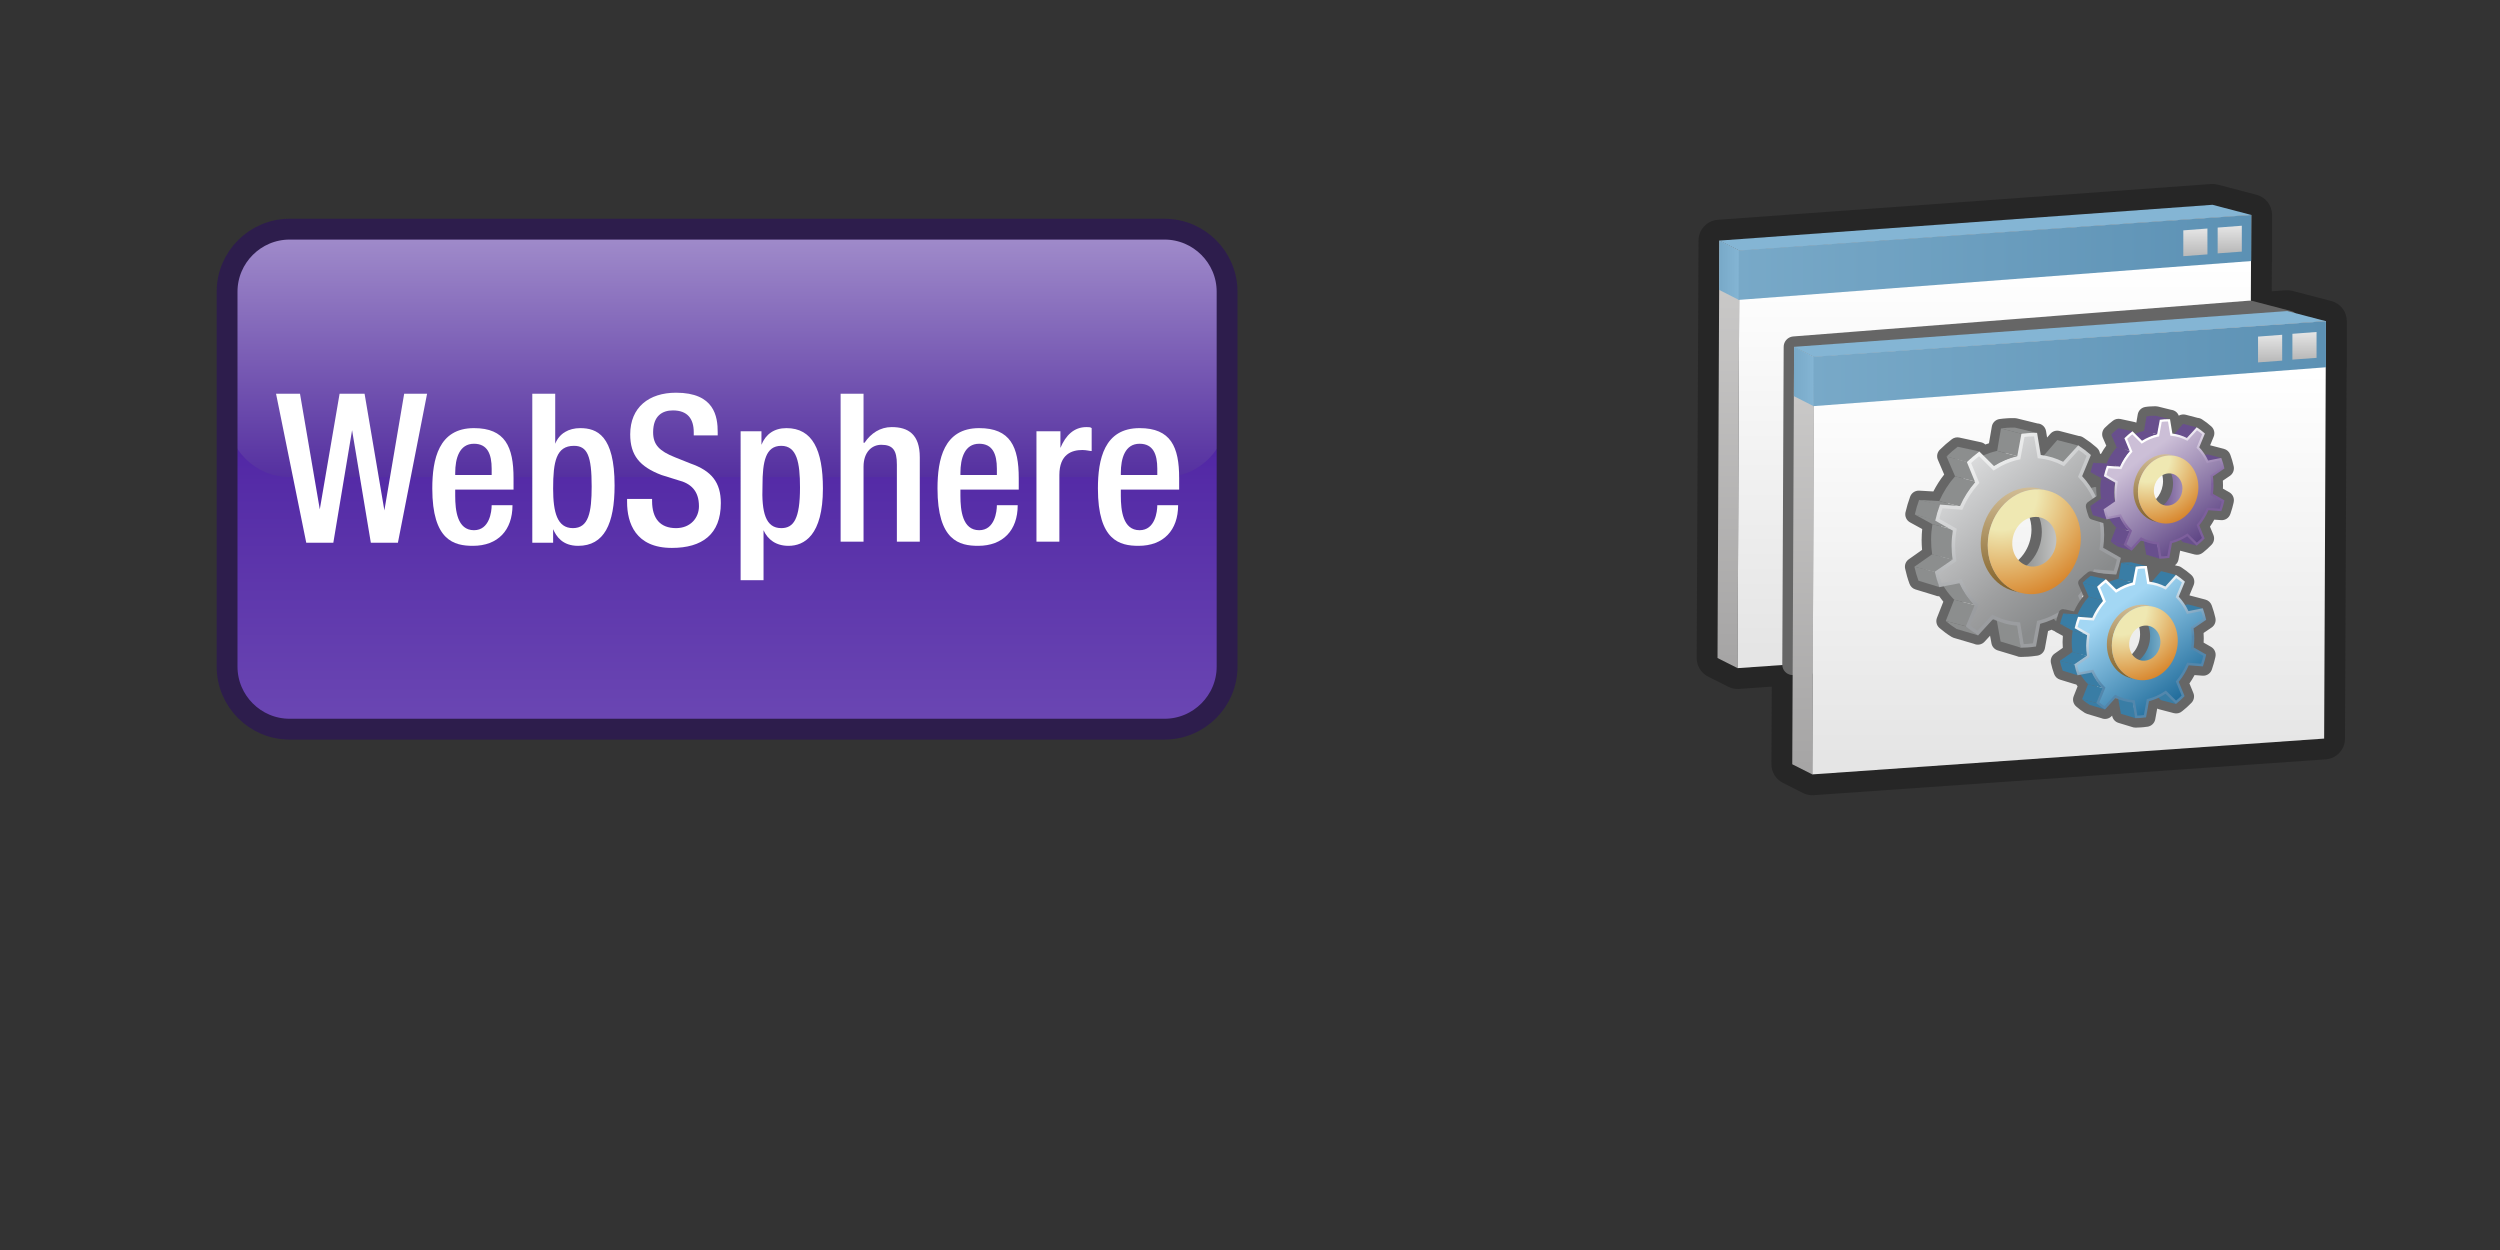<?xml version="1.0" encoding="utf-8"?>
<!DOCTYPE svg PUBLIC "-//W3C//DTD SVG 1.0//EN" "http://www.w3.org/TR/2001/REC-SVG-20010904/DTD/svg10.dtd">
<svg xmlns="http://www.w3.org/2000/svg" xmlns:xlink="http://www.w3.org/1999/xlink" width="240" height="120" viewBox="0 0 240 120" overflow="visible" enable-background="new 0 0 240 120" xml:space="preserve">

<rect x="0" y="0" width="240" height="120" fill="#333333" stroke="none"/>

<g id="Layer_1">

<path id="template" fill="none" d="M239.5,109.5c0,5.5-4.5,10-10,10H9.5c-5.5,0-10-4.5-10-10V9.5c0-5.5,4.5-10,10-10h220
	c5.5,0,10,4.5,10,10V109.5z"/>
<linearGradient id="DECAL_AREA_1_" gradientUnits="userSpaceOnUse" x1="53.8" y1="1056" x2="53.8" y2="1008" gradientTransform="matrix(1 0 0 1 16 -986)">
	<stop  offset="0" style="stop-color:#6B47B3"/>
	<stop  offset="1" style="stop-color:#3E0F9A"/>
</linearGradient>
<path id="DECAL_AREA_2_" fill="url(#DECAL_AREA_1_)" d="M117.8,64c0,3.3-2.7,6-6,6h-84c-3.3,0-6-2.7-6-6V28c0-3.3,2.7-6,6-6h84
	c3.3,0,6,2.7,6,6V64z"/>
<linearGradient id="Reflection_2_" gradientUnits="userSpaceOnUse" x1="53.8" y1="1031.75" x2="53.8" y2="1007.75" gradientTransform="matrix(1 0 0 1 16 -986)">
	<stop  offset="0" style="stop-color:#5530A0"/>
	<stop  offset="1" style="stop-color:#A38FCC"/>
</linearGradient>
<path id="Reflection_1_" fill="url(#Reflection_2_)" d="M117.8,39.8c0,3.3-2.7,6-6,6h-84c-3.3,0-6-2.7-6-6v-12c0-3.3,2.7-6,6-6h84
	c3.3,0,6,2.7,6,6V39.8z"/>
<path id="DecalBorder" fill="none" stroke="#2D1D4C" stroke-width="2" d="M117.8,64c0,3.3-2.7,6-6,6h-84c-3.3,0-6-2.7-6-6V28
	c0-3.3,2.7-6,6-6h84c3.3,0,6,2.7,6,6V64z"/>
<g>
	<path fill="#FFFFFF" d="M26.5,37.8h2.3l1.9,11.1h0l1.9-11.1H35L36.9,49h0l1.9-11.2H41l-2.8,14.3h-2.6l-1.8-10.8h0l-1.8,10.8h-2.6
		L26.5,37.8z"/>
	<path fill="#FFFFFF" d="M43.7,47v0.6c0,1.4,0.2,3.3,1.8,3.3c1.5,0,1.7-1.8,1.7-2.4h2c0,2.4-1.4,3.9-3.8,3.9c-1.8,0-3.9-0.5-3.9-5.5
		c0-2.8,0.6-5.8,4-5.8c3,0,3.8,1.8,3.8,4.8V47H43.7z M47.2,45.5V45c0-1.4-0.4-2.4-1.7-2.4c-1.4,0-1.8,1.4-1.8,2.8v0.2H47.2z"/>
	<path fill="#FFFFFF" d="M51.1,37.8h2.2v4.8h0c0.4-1,1.3-1.5,2.4-1.5c1.6,0,3.3,0.7,3.3,5.5c0,3.7-1,5.8-3.5,5.8
		c-1.5,0-2.1-0.9-2.4-1.6h0v1.3h-2V37.8z M55,50.7c1.5,0,1.8-1.5,1.8-4c0-2.9-0.4-3.9-1.7-3.9c-1.7,0-2,1.5-2,4.1
		C53.1,49.2,53.5,50.7,55,50.7z"/>
	<path fill="#FFFFFF" d="M62.6,47.7v0.4c0,1.7,0.8,2.6,2.3,2.6c1.4,0,2.2-1,2.2-2.1c0-1.5-0.8-2.2-2-2.5l-1.6-0.5
		c-2.1-0.8-3-1.9-3-3.9c0-2.6,1.8-4,4.4-4c3.7,0,4,2.3,4,3.8v0.3h-2.3v-0.3c0-1.3-0.6-2.1-2-2.1c-1,0-1.9,0.5-1.9,2.1
		c0,1.2,0.6,1.8,2.1,2.4l1.5,0.6c2,0.7,2.9,1.8,2.9,3.8c0,3-1.8,4.3-4.7,4.3c-3.5,0-4.3-2.4-4.3-4.4v-0.3H62.6z"/>
	<path fill="#FFFFFF" d="M71.1,41.4h2v1.3h0c0.4-1,1.2-1.6,2.4-1.6c2.5,0,3.5,2.1,3.5,5.8c0,4.5-1.8,5.5-3.3,5.5
		c-1.2,0-2-0.6-2.4-1.5h0v4.8h-2.2V41.4z M75,50.7c1.2,0,1.8-0.9,1.8-3.9c0-2.4-0.3-4-1.8-4c-1.5,0-1.8,1.5-1.8,3.8
		C73.1,49.2,73.5,50.7,75,50.7z"/>
	<path fill="#FFFFFF" d="M80.7,37.8h2.2v4.7l0.1,0c0.6-0.9,1.5-1.5,2.6-1.5c1.6,0,2.7,0.7,2.7,2.9v8.1h-2.2v-7.4
		c0-1.4-0.4-1.9-1.5-1.9c-0.9,0-1.7,0.7-1.7,2.1v7.2h-2.2V37.8z"/>
	<path fill="#FFFFFF" d="M92.2,47v0.6c0,1.4,0.2,3.3,1.8,3.3c1.5,0,1.7-1.8,1.7-2.4h2c0,2.4-1.4,3.9-3.8,3.9c-1.8,0-3.9-0.5-3.9-5.5
		c0-2.8,0.6-5.8,4-5.8c3,0,3.8,1.8,3.8,4.8V47H92.2z M95.7,45.5V45c0-1.4-0.4-2.4-1.7-2.4c-1.4,0-1.8,1.4-1.8,2.8v0.2H95.7z"/>
	<path fill="#FFFFFF" d="M99.6,41.4h2.2V43h0c0.5-1.2,1.3-2,2.5-2c0.2,0,0.4,0,0.5,0.1v2.2c-0.2,0-0.5-0.1-0.9-0.1
		c-1,0-2.2,0.4-2.2,2.4v6.4h-2.2V41.4z"/>
	<path fill="#FFFFFF" d="M107.6,47v0.6c0,1.4,0.2,3.3,1.8,3.3c1.5,0,1.7-1.8,1.7-2.4h2c0,2.4-1.4,3.9-3.8,3.9
		c-1.8,0-3.9-0.5-3.9-5.5c0-2.8,0.6-5.8,4-5.8c3,0,3.8,1.8,3.8,4.8V47H107.6z M111.1,45.5V45c0-1.4-0.4-2.4-1.7-2.4
		c-1.4,0-1.8,1.4-1.8,2.8v0.2H111.1z"/>
</g>

<defs>
</defs>
<path id="Background_1_" fill="none" d="M240,110c0,5.523-4.478,10-10,10H10c-5.523,0-10-4.477-10-10V10C0,4.477,4.477,0,10,0h220
	c5.522,0,10,4.477,10,10V110z"/>
<path fill="#262626" d="M223.798,28.896l-3.721-0.97c-0.216-0.056-0.429-0.075-0.649-0.059l-1.341,0.097l0.012-2.622
	c0.013-0.093,0.02-0.188,0.02-0.283v-4.427c0-0.911-0.613-1.704-1.495-1.935l-3.72-0.973c-0.217-0.056-0.431-0.075-0.651-0.059
	L164.913,21.1c-1.042,0.075-1.852,0.942-1.855,1.987l-0.177,40.072c-0.002,0.76,0.422,1.454,1.101,1.796l1.926,0.971
	c0.284,0.142,0.595,0.215,0.911,0.215c0.043,0,0.086-0.002,0.129-0.004l3.142-0.22l-0.033,7.441
	c-0.003,0.76,0.422,1.453,1.099,1.795l1.926,0.975c0.281,0.14,0.59,0.213,0.902,0.213c0.047,0,0.093-0.002,0.14-0.005l49.135-3.438
	c1.048-0.073,1.855-0.938,1.859-1.986l0.157-35.37c0.013-0.093,0.02-0.188,0.02-0.284v-4.427
	C225.293,29.92,224.681,29.126,223.798,28.896z"/>
<linearGradient id="SVGID_1_" gradientUnits="userSpaceOnUse" x1="165.933" y1="24.003" x2="165.933" y2="63.421">
	<stop  offset="0" style="stop-color:#CDCCCB"/>
	<stop  offset="1" style="stop-color:#A6A5A5"/>
</linearGradient>
<polygon fill="url(#SVGID_1_)" points="166.807,64.141 164.882,63.17 165.058,23.096 166.983,24.07 "/>
<linearGradient id="SVGID_2_" gradientUnits="userSpaceOnUse" x1="165.039" y1="25.948" x2="166.983" y2="25.948">
	<stop  offset="0" style="stop-color:#78A9C8"/>
	<stop  offset="1" style="stop-color:#84B5D4"/>
</linearGradient>
<polygon fill="url(#SVGID_2_)" points="166.949,28.801 165.039,27.83 165.058,23.096 166.983,24.07 "/>
<polygon fill="#84B5D4" points="166.983,24.07 165.058,23.096 212.398,19.66 216.117,20.633 "/>
<linearGradient id="SVGID_3_" gradientUnits="userSpaceOnUse" x1="191.462" y1="25.438" x2="191.462" y2="62.466">
	<stop  offset="0" style="stop-color:#FFFFFF"/>
	<stop  offset="1" style="stop-color:#E5E5E5"/>
</linearGradient>
<polygon fill="url(#SVGID_3_)" points="216.117,20.633 215.943,60.705 166.807,64.141 166.983,24.07 "/>
<linearGradient id="SVGID_4_" gradientUnits="userSpaceOnUse" x1="166.903" y1="24.712" x2="216.119" y2="24.712">
	<stop  offset="0" style="stop-color:#78A9C8"/>
	<stop  offset="1" style="stop-color:#5C91B4"/>
</linearGradient>
<polygon fill="url(#SVGID_4_)" points="216.117,20.633 216.119,25.059 166.903,28.791 166.923,24.045 "/>
<linearGradient id="SVGID_5_" gradientUnits="userSpaceOnUse" x1="214.055" y1="24.209" x2="214.055" y2="21.672">
	<stop  offset="0" style="stop-color:#BABABA"/>
	<stop  offset="1" style="stop-color:#E5E5E5"/>
</linearGradient>
<polygon fill="url(#SVGID_5_)" points="215.214,21.67 215.214,24.154 212.895,24.324 212.896,21.848 "/>
<linearGradient id="SVGID_6_" gradientUnits="userSpaceOnUse" x1="210.756" y1="24.477" x2="210.756" y2="21.939">
	<stop  offset="0" style="stop-color:#BABABA"/>
	<stop  offset="1" style="stop-color:#E5E5E5"/>
</linearGradient>
<polygon fill="url(#SVGID_6_)" points="211.913,21.938 211.915,24.422 209.596,24.592 209.598,22.115 "/>
<polygon fill="#666666" stroke="#666666" stroke-width="2" stroke-linecap="round" stroke-linejoin="round" points="219.578,60.234 
	219.688,35.26 219.706,35.258 219.706,30.832 215.985,29.861 172.233,33.295 172.099,63.805 "/>
<linearGradient id="SVGID_7_" gradientUnits="userSpaceOnUse" x1="173.107" y1="34.203" x2="173.107" y2="73.623">
	<stop  offset="0" style="stop-color:#CDCCCB"/>
	<stop  offset="1" style="stop-color:#A6A5A5"/>
</linearGradient>
<polygon fill="url(#SVGID_7_)" points="173.981,74.342 172.057,73.369 172.232,33.295 174.159,34.27 "/>
<linearGradient id="SVGID_8_" gradientUnits="userSpaceOnUse" x1="172.215" y1="36.148" x2="174.159" y2="36.148">
	<stop  offset="0" style="stop-color:#78A9C8"/>
	<stop  offset="1" style="stop-color:#84B5D4"/>
</linearGradient>
<polygon fill="url(#SVGID_8_)" points="174.124,39.002 172.215,38.031 172.232,33.295 174.159,34.27 "/>
<polygon fill="#84B5D4" points="174.159,34.27 172.232,33.295 219.573,29.861 223.292,30.832 "/>
<linearGradient id="SVGID_9_" gradientUnits="userSpaceOnUse" x1="198.637" y1="35.637" x2="198.637" y2="72.667">
	<stop  offset="0" style="stop-color:#FFFFFF"/>
	<stop  offset="1" style="stop-color:#E5E5E5"/>
</linearGradient>
<polygon fill="url(#SVGID_9_)" points="223.292,30.832 223.118,70.904 173.981,74.342 174.159,34.27 "/>
<linearGradient id="SVGID_10_" gradientUnits="userSpaceOnUse" x1="174.078" y1="34.911" x2="223.294" y2="34.911">
	<stop  offset="0" style="stop-color:#78A9C8"/>
	<stop  offset="1" style="stop-color:#5C91B4"/>
</linearGradient>
<polygon fill="url(#SVGID_10_)" points="223.292,30.832 223.294,35.258 174.078,38.99 174.098,34.246 "/>
<linearGradient id="SVGID_11_" gradientUnits="userSpaceOnUse" x1="221.228" y1="34.409" x2="221.228" y2="31.871">
	<stop  offset="0" style="stop-color:#BABABA"/>
	<stop  offset="1" style="stop-color:#E5E5E5"/>
</linearGradient>
<polygon fill="url(#SVGID_11_)" points="222.389,31.869 222.389,34.354 220.069,34.523 220.071,32.047 "/>
<linearGradient id="SVGID_12_" gradientUnits="userSpaceOnUse" x1="217.93" y1="34.676" x2="217.93" y2="32.14">
	<stop  offset="0" style="stop-color:#BABABA"/>
	<stop  offset="1" style="stop-color:#E5E5E5"/>
</linearGradient>
<polygon fill="url(#SVGID_12_)" points="219.088,32.139 219.09,34.621 216.771,34.791 216.772,32.314 "/>
<path fill="#666666" d="M204.994,69.85c-0.117,0-0.228-0.023-0.332-0.063l0,0l-1.293-0.393c-0.315-0.097-0.548-0.358-0.606-0.684
	l0,0l-0.003-0.009l-0.029,0.031c-0.257,0.284-0.663,0.362-1.002,0.212l0,0l-1.36-0.406l-0.218-0.095
	c-0.309-0.193-0.584-0.401-0.837-0.623l0,0c-0.281-0.243-0.378-0.637-0.241-0.981l0,0l0.376-0.954
	c-0.042-0.058-0.087-0.113-0.128-0.172l0,0c-0.063-0.009-0.127-0.023-0.187-0.048l0,0l-1.368-0.42
	c-0.263-0.078-0.472-0.279-0.568-0.537l0,0c-0.128-0.354-0.23-0.702-0.305-1.051l0,0c-0.079-0.346,0.056-0.705,0.348-0.908l0,0
	l0.789-0.557c-0.016-0.188-0.023-0.377-0.023-0.57l0,0c0.003-0.021,0.003-0.041,0.004-0.057l0,0
	c0.003-0.181,0.011-0.354,0.024-0.521l0,0l-0.684-0.373c-0.051-0.028-0.099-0.06-0.141-0.097l0,0
	c-0.092-0.028-0.175-0.067-0.252-0.12l0,0c-0.113,0.044-0.228,0.086-0.346,0.125l0,0l-0.301,1.657
	c-0.071,0.377-0.375,0.662-0.754,0.711l0,0l-0.099,0.01c-0.262,0.043-0.517,0.065-0.765,0.084l0,0
	c-0.196,0.016-0.381,0.02-0.552,0.021l0,0l-0.144,0.006c-0.143,0.004-0.279-0.027-0.399-0.084l0,0l-1.813-0.545
	c-0.315-0.099-0.548-0.359-0.606-0.684l0,0l-0.133-0.727l-0.53,0.576c-0.26,0.287-0.675,0.363-1.017,0.201l0,0l-1.944-0.572
	l-0.21-0.096c-0.429-0.265-0.806-0.548-1.153-0.849l0,0c-0.282-0.241-0.38-0.637-0.242-0.983l0,0l0.61-1.544
	c-0.139-0.168-0.269-0.342-0.393-0.515l0,0c-0.134,0.001-0.267-0.027-0.384-0.081l0,0l-1.906-0.582
	c-0.259-0.08-0.466-0.276-0.562-0.534l0,0c-0.182-0.49-0.315-0.971-0.421-1.455l0,0c-0.077-0.346,0.06-0.701,0.349-0.904l0,0
	l1.277-0.902c-0.028-0.313-0.045-0.635-0.045-0.96l0,0c0-0.05,0.003-0.078,0.003-0.05l0,0c0.002-0.35,0.021-0.672,0.054-0.99l0,0
	l-1.171-0.643c-0.341-0.188-0.519-0.582-0.434-0.965l0,0c0.127-0.531,0.269-1.025,0.45-1.509l0,0c0.134-0.361,0.486-0.589,0.87-0.57
	l0,0l1.354,0.078c0.299-0.579,0.645-1.125,1.041-1.626l0,0l-0.606-1.416c-0.142-0.331-0.066-0.712,0.187-0.965l0,0
	c0.384-0.38,0.766-0.711,1.158-1.01l0,0c0.205-0.156,0.465-0.212,0.715-0.158l0,0l2.083,0.453c0.154,0.034,0.295,0.106,0.412,0.214
	l0,0c0.114-0.043,0.231-0.081,0.349-0.119l0,0l0.275-1.604c0.062-0.377,0.365-0.669,0.74-0.721l0,0
	c0.241-0.035,0.449-0.054,0.65-0.068l0,0c0.219-0.018,0.431-0.023,0.636-0.023l0,0c0.065,0,0.132,0,0.194,0.003l0,0l0.188,0.025
	l1.973,0.486c0.411,0.017,0.751,0.32,0.823,0.729l0,0l0.102,0.623l0.312-0.359c0.219-0.252,0.558-0.355,0.879-0.273l0,0l1.852,0.482
	c0.145,0.007,0.289,0.053,0.417,0.137l0,0l0.122,0.08c0.392,0.251,0.764,0.536,1.117,0.846l0,0L201.313,43
	c0.165,0.148,0.264,0.35,0.289,0.562l0,0l0.097,0.005c0.152-0.274,0.316-0.536,0.503-0.784l0,0l-0.326-0.753
	c-0.139-0.328-0.063-0.711,0.187-0.964l0,0c0.262-0.26,0.523-0.485,0.792-0.687l0,0c0.202-0.153,0.461-0.208,0.711-0.155l0,0
	l1.351,0.292c0.061,0.013,0.116,0.03,0.171,0.056l0,0l0.135-0.788c0.063-0.367,0.353-0.656,0.721-0.715l0,0
	c0.181-0.031,0.34-0.044,0.442-0.049l0,0c0.183-0.017,0.346-0.02,0.491-0.02l0,0c0.023,0,0.057,0,0.092,0.003l0,0l0.196,0.024
	l1.258,0.313c0.337,0.033,0.622,0.252,0.738,0.563l0,0c0.198-0.113,0.436-0.148,0.661-0.09l0,0l1.155,0.303
	c0.15,0.012,0.299,0.062,0.432,0.153l0,0l0.043,0.03c0.281,0.178,0.536,0.378,0.77,0.586l0,0l0.06,0.049
	c0.279,0.248,0.371,0.646,0.229,0.991l0,0l-0.341,0.821l1.328,0.345c0.275,0.071,0.502,0.274,0.602,0.543l0,0l0.031,0.086
	c0.118,0.316,0.211,0.646,0.287,0.979l0,0l0.017,0.073c0.072,0.348-0.069,0.706-0.362,0.909l0,0l-0.679,0.46
	c0.011,0.139,0.014,0.283,0.014,0.427l0,0v0.035c0,0.101-0.003,0.204-0.007,0.307l0,0l0.61,0.345
	c0.328,0.188,0.499,0.562,0.426,0.932l0,0l-0.019,0.1c-0.076,0.33-0.165,0.656-0.282,0.99l0,0l-0.029,0.079
	c-0.131,0.369-0.489,0.604-0.885,0.576l0,0l-0.653-0.047c-0.124,0.232-0.263,0.458-0.413,0.67l0,0l0.33,0.799
	c0.134,0.318,0.062,0.686-0.173,0.936l0,0l-0.057,0.057c-0.232,0.242-0.477,0.46-0.714,0.651l0,0l-0.079,0.062
	c-0.216,0.177-0.502,0.24-0.773,0.17l0,0l-1.331-0.348c-0.023-0.006-0.045-0.014-0.065-0.021l0,0l-0.158,0.856
	c-0.043,0.225-0.169,0.42-0.347,0.547l0,0l0.191,0.05c0.146,0.012,0.293,0.061,0.42,0.146l0,0l0.07,0.049
	c0.289,0.188,0.561,0.394,0.832,0.63l0,0l0.063,0.058c0.275,0.248,0.361,0.639,0.221,0.982l0,0l-0.396,0.955
	c0.009,0.013,0.016,0.021,0.024,0.033l0,0c0.018,0.001,0.038,0.007,0.057,0.012l0,0l1.447,0.38c0.268,0.07,0.488,0.267,0.592,0.525
	l0,0l0.042,0.119c0.123,0.336,0.224,0.684,0.309,1.051l0,0l0.018,0.08c0.072,0.35-0.071,0.706-0.365,0.905l0,0l-0.774,0.526
	c0.014,0.167,0.018,0.336,0.018,0.504l0,0v0.033c-0.001,0.131-0.004,0.258-0.013,0.387l0,0l0.713,0.408
	c0.329,0.186,0.499,0.563,0.425,0.934l0,0l-0.021,0.102c-0.081,0.348-0.176,0.702-0.293,1.036l0,0l-0.026,0.087
	c-0.125,0.387-0.496,0.64-0.899,0.609l0,0l-0.768-0.059c-0.15,0.282-0.313,0.549-0.492,0.802l0,0l0.375,0.913
	c0.138,0.327,0.061,0.702-0.189,0.955l0,0l-0.047,0.046c-0.242,0.249-0.504,0.49-0.765,0.692l0,0l-0.086,0.07
	c-0.215,0.185-0.509,0.247-0.784,0.176l0,0l-1.448-0.38c-0.052-0.014-0.103-0.034-0.151-0.058l0,0l-0.189,1.032
	c-0.07,0.371-0.373,0.657-0.75,0.709l0,0l-0.076,0.007c-0.172,0.025-0.358,0.049-0.553,0.059l0,0
	c-0.136,0.011-0.273,0.018-0.422,0.018l0,0H204.994L204.994,69.85z M203.29,66.221l0.296,0.076c0.33,0.082,0.582,0.352,0.641,0.688
	l0,0l0.159,0.892l0.747,0.226c0.052-0.001,0.105-0.005,0.161-0.008l0,0l0.165-0.902c0.061-0.334,0.313-0.602,0.639-0.688l0,0
	c0.248-0.063,0.503-0.163,0.767-0.289l0,0c0.346-0.166,0.759-0.084,1.021,0.198l0,0l0.044,0.045l0.767,0.2
	c0.007-0.005,0.014-0.01,0.018-0.015l0,0l-0.341-0.83c-0.123-0.299-0.074-0.64,0.134-0.89l0,0c0.331-0.401,0.609-0.861,0.837-1.376
	l0,0c0.151-0.345,0.497-0.556,0.868-0.528l0,0l0.154,0.012l-0.183-0.104c-0.312-0.178-0.484-0.531-0.432-0.885l0,0
	c0.036-0.237,0.053-0.49,0.057-0.74l0,0v-0.031c-0.004-0.27-0.021-0.525-0.062-0.802l0,0c-0.051-0.33,0.096-0.662,0.373-0.851l0,0
	l0.704-0.479c-0.002,0-0.002-0.005-0.005-0.009l0,0l-0.783-0.205l-0.042,0.012c-0.364,0.09-0.747-0.067-0.948-0.383l0,0
	c-0.16-0.252-0.324-0.474-0.506-0.668l0,0c-0.234-0.248-0.298-0.613-0.167-0.932l0,0l0.348-0.839
	c-0.045-0.033-0.092-0.064-0.138-0.095l0,0l-0.796-0.209l-0.561,0.648c-0.198,0.234-0.51,0.343-0.81,0.293l0,0
	c-0.084-0.014-0.137-0.031-0.164-0.037l0,0l0,0c-0.385-0.05-0.691-0.346-0.754-0.726l0,0l-0.152-0.926l-0.864-0.215l0,0l0,0
	c-0.029,0-0.059,0-0.089,0.002l0,0l-0.145,0.859c-0.062,0.351-0.326,0.628-0.669,0.708l0,0c-0.255,0.059-0.516,0.145-0.778,0.262
	l0,0c-0.329,0.145-0.713,0.073-0.966-0.179l0,0l-0.1-0.096l-0.848-0.186c-0.267-0.056-0.486-0.229-0.604-0.471l0,0
	c-0.117-0.242-0.117-0.521-0.002-0.763l0,0c0.093-0.182,0.151-0.275,0.164-0.311l0,0c0.146-0.342,0.495-0.556,0.868-0.529l0,0
	l1.235,0.091c0.025-0.084,0.048-0.167,0.069-0.251l0,0l-1.132-0.647c-0.312-0.176-0.483-0.525-0.432-0.876l0,0
	c0.05-0.368,0.079-0.737,0.079-1.103l0,0c-0.002-0.019-0.002-0.032,0-0.045l0,0c-0.002-0.399-0.029-0.783-0.089-1.188l0,0
	c-0.046-0.331,0.097-0.659,0.371-0.847l0,0l0.258-0.172c0.166-0.118,0.372-0.167,0.572-0.149l0,0l0.1-0.021
	c0.354-0.069,0.718,0.091,0.909,0.398l0,0c0.168,0.269,0.339,0.501,0.521,0.683l0,0c0.244,0.247,0.319,0.612,0.194,0.937l0,0
	l-0.279,0.713l0.689,0.203l0.533-0.581c0.218-0.241,0.553-0.339,0.867-0.256l0,0l0.264,0.07c0.327,0.086,0.574,0.353,0.636,0.687
	l0,0l0.143,0.773l0.63,0.195c0.023,0,0.051-0.002,0.077-0.003l0,0l0.142-0.772c0.062-0.336,0.31-0.604,0.641-0.688l0,0
	c0.221-0.058,0.451-0.146,0.689-0.263l0,0c0.347-0.162,0.76-0.084,1.017,0.198l0,0l0.025,0.025l0.568,0.148l-0.266-0.645
	c-0.126-0.298-0.072-0.646,0.136-0.892l0,0c0.297-0.358,0.554-0.771,0.754-1.241l0,0c0.13-0.3,0.409-0.497,0.726-0.525l0,0
	c-0.267-0.188-0.405-0.512-0.356-0.84l0,0c0.033-0.21,0.05-0.437,0.051-0.665l0,0v-0.026c0-0.243-0.02-0.474-0.053-0.732l0,0
	c-0.047-0.33,0.098-0.658,0.373-0.842l0,0l0.521-0.356l-0.559-0.147l-0.027,0.008c-0.362,0.088-0.744-0.069-0.943-0.387l0,0
	c-0.144-0.227-0.29-0.427-0.452-0.6l0,0c-0.233-0.25-0.3-0.615-0.169-0.932l0,0l0.294-0.718c-0.021-0.015-0.042-0.028-0.063-0.043
	l0,0l-0.674-0.178l-0.486,0.563c-0.2,0.23-0.507,0.339-0.81,0.289l0,0c-0.082-0.014-0.135-0.03-0.155-0.034l0,0v-0.002
	c-0.38-0.05-0.685-0.344-0.747-0.723l0,0l-0.134-0.807l-0.729-0.181c-0.007,0-0.008,0-0.014,0l0,0l-0.125,0.733
	c-0.059,0.351-0.329,0.633-0.675,0.708l0,0c-0.226,0.048-0.454,0.127-0.691,0.233l0,0c-0.331,0.147-0.716,0.074-0.972-0.181l0,0
	l-0.07-0.072l-0.503-0.108l0.223,0.518c0.136,0.318,0.079,0.677-0.153,0.931l0,0c-0.336,0.373-0.62,0.82-0.834,1.311l0,0
	c-0.111,0.255-0.335,0.437-0.594,0.501l0,0c0.241,0.258,0.309,0.646,0.148,0.979l0,0c-0.024,0.196-0.04,0.375-0.043,0.586l0,0
	c0,0.267-0.131,0.523-0.341,0.689l0,0c-0.212,0.16-0.494,0.218-0.752,0.148l0,0l-0.345-0.089l-0.154,0.039
	c-0.362,0.086-0.744-0.067-0.942-0.384l0,0c-0.234-0.37-0.479-0.707-0.754-1.002l0,0c-0.232-0.252-0.301-0.614-0.169-0.931l0,0
	l0.598-1.442c-0.16-0.123-0.322-0.239-0.488-0.35l0,0l-1.396-0.36l-0.943,1.085c-0.201,0.229-0.506,0.337-0.806,0.289l0,0
	c-0.194-0.036-0.243-0.059-0.243-0.055l0,0c-0.385-0.047-0.696-0.34-0.758-0.725l0,0l-0.258-1.543l-1.483-0.367
	c-0.022,0-0.042,0-0.063,0l0,0c-0.144,0-0.284,0.005-0.415,0.012l0,0l-0.256,1.503c-0.061,0.352-0.327,0.631-0.672,0.708l0,0
	c-0.398,0.087-0.788,0.217-1.167,0.386l0,0c-0.331,0.146-0.71,0.074-0.97-0.179l0,0l-0.203-0.205l-1.431-0.311
	c-0.081,0.067-0.163,0.137-0.243,0.208l0,0l0.578,1.347c0.135,0.312,0.073,0.672-0.152,0.926l0,0
	c-0.553,0.62-1.019,1.354-1.372,2.156l0,0c-0.148,0.332-0.487,0.54-0.849,0.517l0,0l-1.275-0.07
	c-0.005,0.018-0.011,0.035-0.014,0.054l0,0l1.06,0.582c0.343,0.165,0.544,0.537,0.482,0.924l0,0
	c-0.075,0.476-0.113,0.868-0.12,1.384l0,0c0,0.423,0.033,0.841,0.093,1.245l0,0c0.05,0.327-0.093,0.652-0.359,0.844l0,0
	l-1.218,0.855c0.024,0.091,0.052,0.179,0.079,0.268l0,0l1.391,0.424l0.204-0.04c0.354-0.068,0.718,0.09,0.911,0.395l0,0
	c0.27,0.438,0.556,0.824,0.871,1.139l0,0c0.244,0.248,0.317,0.614,0.19,0.937l0,0l-0.572,1.449c0.114,0.083,0.23,0.162,0.352,0.243
	l0,0l1.439,0.423l1.018-1.109c0.218-0.239,0.553-0.336,0.867-0.255l0,0l0.41,0.105c0.327,0.083,0.578,0.356,0.638,0.69l0,0
	l0.268,1.472l1.322,0.4c0.152-0.004,0.301-0.009,0.436-0.02l0,0c0.05-0.005,0.096-0.008,0.143-0.012l0,0l0.283-1.549
	c0.063-0.335,0.314-0.604,0.645-0.687l0,0c0.388-0.102,0.767-0.246,1.146-0.426l0,0c0.345-0.166,0.761-0.086,1.02,0.194l0,0
	l0.129,0.136l0.084,0.024c0.2,0.052,0.362,0.169,0.479,0.322l0,0l0.864,0.472c0.341,0.165,0.546,0.538,0.483,0.931l0,0
	c-0.057,0.331-0.082,0.583-0.082,0.899l0,0l-0.002,0.02c0,0.298,0.021,0.582,0.063,0.857l0,0c0.036,0.248-0.036,0.508-0.2,0.699l0,0
	c-0.048,0.053-0.104,0.104-0.161,0.145l0,0l0,0l-0.604,0.429l0.647,0.196l0.088-0.018c0.357-0.068,0.717,0.093,0.907,0.399l0,0
	c0.185,0.294,0.377,0.556,0.583,0.763l0,0c0.242,0.244,0.315,0.611,0.191,0.935l0,0l-0.331,0.841
	c0.017,0.008,0.033,0.021,0.049,0.03l0,0l0.825,0.245l0.61-0.672c0.168-0.182,0.404-0.282,0.646-0.282l0,0
	C203.144,66.192,203.218,66.201,203.29,66.221L203.29,66.221z"/>
<path fill="#666666" d="M205.625,58.858l-0.066-0.052l-0.086,0.006c-0.174,0.012-0.346,0.046-0.506,0.096l-0.327,0.096l0.224,0.255
	c0.354,0.408,0.583,0.962,0.583,1.611c0,0-0.004,0.017,0,0.043c-0.021,1.163-0.755,2.169-1.694,2.49l-0.317,0.104l0.226,0.248
	c0.117,0.126,0.246,0.251,0.397,0.354l0.072,0.049l0.084-0.01c1.372-0.208,2.421-1.525,2.438-3.047l-0.005-0.014
	C206.651,60.155,206.249,59.352,205.625,58.858z"/>
<path fill="#666666" d="M208.854,46.407c0.001-0.865-0.37-1.615-0.946-2.068l-0.072-0.054l-0.082,0.007
	c-0.177,0.014-0.345,0.05-0.504,0.104l-0.309,0.097l0.206,0.25c0.306,0.365,0.5,0.856,0.504,1.428c-0.001,0.011,0,0.023,0.002,0.038
	c-0.014,1.055-0.668,1.97-1.515,2.268l-0.304,0.11l0.217,0.24c0.117,0.131,0.245,0.255,0.395,0.357l0.067,0.047l0.086-0.012
	c1.271-0.183,2.241-1.398,2.256-2.807C208.854,46.412,208.854,46.407,208.854,46.407z"/>
<path fill="#666666" d="M194.81,47.974l-0.07-0.053l-0.081,0.007c-0.185,0.014-0.345,0.056-0.496,0.092l-0.374,0.089l0.266,0.275
	c0.582,0.598,0.961,1.441,0.966,2.441c0,0.012,0,0.027,0.002,0.045c-0.021,1.763-1.165,3.272-2.629,3.672l-0.37,0.104l0.275,0.267
	c0.126,0.119,0.261,0.234,0.411,0.338l0.067,0.048l0.088-0.014c1.887-0.28,3.344-2.099,3.36-4.213l-0.003-0.003
	C196.225,49.77,195.672,48.655,194.81,47.974z"/>
<linearGradient id="SVGID_13_" gradientUnits="userSpaceOnUse" x1="201.669" y1="47.05" x2="203.08" y2="47.05">
	<stop  offset="0.005" style="stop-color:#335E8F"/>
	<stop  offset="1" style="stop-color:#8DADBC"/>
</linearGradient>
<path fill="url(#SVGID_13_)" d="M203.06,48.174l-1.322-0.356c-0.045-0.298-0.068-0.613-0.068-0.932
	c0.001-0.342,0.032-0.632,0.087-0.959l1.324,0.35c-0.055,0.328-0.083,0.627-0.083,0.968
	C202.997,47.565,203.021,47.876,203.06,48.174z"/>
<linearGradient id="SVGID_14_" gradientUnits="userSpaceOnUse" x1="205.363" y1="51.175" x2="205.16" y2="54.043">
	<stop  offset="0" style="stop-color:#5D4098"/>
	<stop  offset="1" style="stop-color:#C6ACD2"/>
</linearGradient>
<path fill="url(#SVGID_14_)" d="M206.411,52.102l-1.329-0.348c-0.297-0.078-0.582-0.186-0.851-0.326l1.327,0.346
	C205.828,51.914,206.113,52.028,206.411,52.102z"/>
<polygon fill="#8C8E8E" points="201.203,47.75 199.163,47.216 201.105,46.75 203.148,47.284 "/>
<polygon fill="#8C8E8E" points="199.508,60.261 197.464,59.727 196.089,58.243 198.137,58.775 "/>
<polygon fill="#8C8E8E" points="198.136,44.401 196.089,43.869 197.496,42.248 199.542,42.779 "/>
<polygon fill="#8C8E8E" points="194.008,62.176 192.059,61.587 191.675,59.481 193.716,60.013 "/>
<linearGradient id="SVGID_15_" gradientUnits="userSpaceOnUse" x1="190.987" y1="58.402" x2="190.675" y2="62.806">
	<stop  offset="0" style="stop-color:#646767"/>
	<stop  offset="1" style="stop-color:#CDCECD"/>
</linearGradient>
<path fill="url(#SVGID_15_)" d="M192.598,59.827l-2.043-0.532c-0.459-0.119-0.896-0.291-1.309-0.503l2.042,0.533
	C191.7,59.54,192.139,59.71,192.598,59.827z"/>
<polygon fill="#8C8E8E" points="193.767,43.82 191.727,43.285 192.094,41.129 194.133,41.662 "/>
<path fill="#8C8E8E" d="M194.133,41.662l-2.039-0.533c0.222-0.032,0.406-0.05,0.593-0.063c0.251-0.018,0.5-0.021,0.743-0.018
	l2.077,0.512c-0.243-0.005-0.531,0.023-0.78,0.036C194.539,41.609,194.353,41.63,194.133,41.662z"/>
<polygon fill="#8C8E8E" points="188.834,60.151 186.792,59.618 187.602,57.573 189.642,58.105 "/>
<path fill="#8C8E8E" d="M189.9,60.993l-2.069-0.61c-0.385-0.239-0.719-0.489-1.039-0.765l2.042,0.533
	C189.153,60.424,189.519,60.753,189.9,60.993z"/>
<path fill="#8C8E8E" d="M191.42,44.803l-2.039-0.533c0.719-0.465,1.509-0.801,2.346-0.985l2.04,0.535
	C192.931,44.004,192.139,44.339,191.42,44.803z"/>
<path fill="#8C8E8E" d="M189.642,58.105l-2.04-0.532c-0.62-0.627-1.133-1.377-1.512-2.231l2.041,0.528
	C188.509,56.729,189.023,57.481,189.642,58.105z"/>
<polygon fill="#8C8E8E" points="185.825,54.944 183.783,54.407 185.486,53.209 187.527,53.739 "/>
<polygon fill="#8C8E8E" points="186.274,48.526 184.233,47.993 186.169,48.101 188.211,48.635 "/>
<polygon fill="#8C8E8E" points="187.549,50.853 185.51,50.321 183.819,49.395 185.861,49.928 "/>
<path fill="#8C8E8E" d="M188.211,48.635l-2.042-0.534c0.39-0.878,0.902-1.683,1.519-2.376l2.042,0.533
	C189.113,46.952,188.597,47.753,188.211,48.635z"/>
<path fill="#8C8E8E" d="M187.527,53.771l-2.04-0.547c-0.068-0.461-0.104-0.942-0.101-1.431c0.001-0.524,0.046-0.972,0.128-1.476
	l2.034,0.54c-0.079,0.504-0.123,0.961-0.126,1.486C187.421,52.837,187.453,53.313,187.527,53.771z"/>
<polygon fill="#8C8E8E" points="189.729,46.258 187.688,45.725 186.868,43.822 188.91,44.353 "/>
<path fill="#8C8E8E" d="M188.848,44.381l-1.979-0.56c0.357-0.354,0.706-0.659,1.07-0.933l2.078,0.452
	C189.653,43.616,189.205,44.025,188.848,44.381z"/>
<path fill="#8C8E8E" d="M186.2,56.368l-2.028-0.62c-0.165-0.448-0.287-0.888-0.389-1.341l2.042,0.494
	C185.925,55.358,186.038,55.917,186.2,56.368z"/>
<path fill="#8C8E8E" d="M185.853,50l-2.033-0.605c0.118-0.503,0.249-0.958,0.414-1.401l2.041,0.455
	C186.11,48.892,185.966,49.496,185.853,50z"/>
<linearGradient id="SVGID_16_" gradientUnits="userSpaceOnUse" x1="191.688" y1="51.63" x2="198.061" y2="51.63">
	<stop  offset="0" style="stop-color:#646767"/>
	<stop  offset="1" style="stop-color:#CDCECD"/>
</linearGradient>
<path fill="url(#SVGID_16_)" d="M198.062,51.61c0.003-1.723-1.018-3.102-2.415-3.465l-2.04-0.536
	c1.395,0.367,2.408,1.748,2.408,3.47c-0.019,2.096-1.525,3.897-3.391,4.031h0.003c-0.327,0.022-0.643-0.01-0.939-0.088l2.039,0.536
	c0.3,0.078,0.618,0.107,0.947,0.087l-0.004-0.001C196.531,55.509,198.046,53.706,198.062,51.61z"/>
<linearGradient id="SVGID_17_" gradientUnits="userSpaceOnUse" x1="184.335" y1="39.316" x2="199.084" y2="57.185">
	<stop  offset="0.028" style="stop-color:#FFFFFF"/>
	<stop  offset="0.358" style="stop-color:#D2D3D4"/>
	<stop  offset="0.789" style="stop-color:#9E9FA0"/>
	<stop  offset="1" style="stop-color:#898B8C"/>
</linearGradient>
<path fill="url(#SVGID_17_)" d="M201.727,52.677l1.688,0.96c-0.097,0.457-0.22,0.901-0.373,1.339l-1.904-0.143
	c-0.375,0.9-0.862,1.697-1.445,2.388l0.798,1.931c-0.308,0.314-0.632,0.609-0.97,0.877l-1.389-1.38
	c-0.763,0.521-1.566,0.89-2.424,1.095l-0.396,2.166c-0.228,0.031-0.453,0.059-0.685,0.076c-0.166,0.012-0.333,0.018-0.498,0.02
	l-0.345-2.095c-0.91-0.067-1.735-0.307-2.482-0.699l-1.439,1.57c-0.327-0.212-0.639-0.446-0.935-0.699l0.827-2.01
	c-0.649-0.65-1.168-1.415-1.545-2.275l-1.922,0.377c-0.138-0.39-0.259-0.796-0.351-1.216l1.694-1.162
	c-0.076-0.483-0.11-0.952-0.105-1.434c0-0.511,0.045-1.02,0.131-1.512l-1.677-0.957c0.104-0.433,0.229-0.857,0.381-1.272
	l1.913,0.143c0.396-0.925,0.92-1.735,1.54-2.432l-0.789-1.92c0.311-0.306,0.641-0.588,0.977-0.845l1.401,1.395
	c0.756-0.493,1.554-0.832,2.398-1.011l0.396-2.152c0.174-0.025,0.348-0.044,0.52-0.056c0.237-0.015,0.471-0.019,0.703-0.017
	l0.346,2.112c0.851,0.083,1.627,0.326,2.335,0.704l1.432-1.565c0.349,0.224,0.68,0.474,0.99,0.751l-0.835,2.02
	c0.592,0.617,1.067,1.321,1.42,2.115l1.929-0.381c0.153,0.415,0.281,0.848,0.378,1.292l-1.694,1.16
	c0.078,0.485,0.11,0.95,0.11,1.431C201.827,51.808,201.794,52.247,201.727,52.677z M194.656,55.745
	c1.904-0.133,3.463-1.98,3.471-4.123c0.01-2.141-1.529-3.767-3.437-3.634c-1.901,0.132-3.451,1.979-3.462,4.116
	C191.222,54.245,192.755,55.876,194.656,55.745"/>
<radialGradient id="SVGID_18_" cx="186.741" cy="36.537" r="22.029" gradientUnits="userSpaceOnUse">
	<stop  offset="0" style="stop-color:#FFFFFF"/>
	<stop  offset="0.186" style="stop-color:#FAFBFB"/>
	<stop  offset="0.392" style="stop-color:#EDEEEE"/>
	<stop  offset="0.607" style="stop-color:#D7D8D9"/>
	<stop  offset="0.827" style="stop-color:#B8BABC"/>
	<stop  offset="1" style="stop-color:#9B9DA0"/>
</radialGradient>
<path fill="url(#SVGID_18_)" d="M193.639,60.069c-0.832-0.074-1.598-0.296-2.295-0.647l0,0l-1.449,1.58l-0.121-0.075
	c-0.335-0.219-0.653-0.456-0.96-0.713l0,0l-0.094-0.082l0.837-2.021c-0.599-0.613-1.084-1.324-1.449-2.121l0,0l-1.932,0.378
	l-0.046-0.139c-0.145-0.393-0.265-0.802-0.358-1.234l0,0l-0.025-0.113l1.703-1.167c-0.064-0.441-0.098-0.875-0.098-1.313l0,0
	c0-0.012,0-0.027,0-0.039l0,0c0.002-0.479,0.043-0.958,0.118-1.424l0,0l-1.684-0.959l0.031-0.125
	c0.101-0.439,0.229-0.871,0.383-1.294l0,0l0.044-0.12l1.921,0.141c0.382-0.858,0.875-1.619,1.452-2.282l0,0l-0.79-1.928l0.083-0.083
	c0.312-0.309,0.646-0.597,0.99-0.856l0,0l0.116-0.091l1.409,1.403c0.703-0.444,1.447-0.756,2.232-0.937l0,0l0.399-2.16l0.123-0.021
	c0.172-0.025,0.347-0.04,0.527-0.053l0,0c0.199-0.014,0.401-0.021,0.596-0.021l0,0c0.037,0,0.079,0,0.117,0l0,0l0.143,0.003
	l0.353,2.124c0.775,0.095,1.488,0.316,2.148,0.651l0,0l1.442-1.578l0.123,0.08c0.352,0.228,0.688,0.482,1.009,0.768l0,0l0.093,0.079
	l-0.845,2.031c0.54,0.577,0.982,1.229,1.323,1.954l0,0l1.938-0.381l0.05,0.137c0.153,0.421,0.285,0.862,0.383,1.313l0,0l0.027,0.116
	l-1.704,1.162c0.064,0.441,0.098,0.867,0.098,1.307l0,0c0,0.016,0,0.03,0,0.045l0,0c0,0.414-0.033,0.82-0.091,1.221l0,0l1.697,0.967
	l-0.027,0.119c-0.098,0.465-0.225,0.917-0.377,1.362l0,0l-0.044,0.124l-1.917-0.14c-0.355,0.833-0.813,1.582-1.354,2.237l0,0
	l0.799,1.937l-0.077,0.081c-0.313,0.322-0.64,0.62-0.981,0.894l0,0l-0.122,0.096l-1.396-1.394c-0.709,0.473-1.463,0.816-2.252,1.019
	l0,0l-0.402,2.177l-0.123,0.016c-0.229,0.035-0.458,0.059-0.693,0.076l0,0c-0.17,0.013-0.341,0.018-0.511,0.02l0,0l-0.144,0.004
	L193.639,60.069L193.639,60.069z M191.382,59.059c0.727,0.387,1.527,0.618,2.417,0.678l0,0l0.133,0.012l0.343,2.083
	c0.116-0.004,0.229-0.01,0.341-0.016l0,0c0.186-0.016,0.366-0.037,0.549-0.059l0,0l0.397-2.155l0.107-0.021
	c0.829-0.205,1.618-0.564,2.365-1.072l0,0l0.117-0.083l1.379,1.375c0.266-0.215,0.517-0.444,0.759-0.687l0,0l-0.795-1.922
	l0.07-0.079c0.569-0.682,1.047-1.458,1.415-2.345l0,0l0.048-0.112l1.897,0.138c0.117-0.352,0.215-0.708,0.297-1.074l0,0
	l-1.579-0.898l-0.099-0.055l0.016-0.117c0.064-0.423,0.097-0.853,0.102-1.284l0,0c0-0.021,0-0.039,0-0.05l0,0
	c0-0.458-0.037-0.899-0.11-1.36l0,0l-0.017-0.109l1.688-1.151c-0.078-0.35-0.18-0.694-0.293-1.022l0,0l-1.922,0.379l-0.054-0.125
	c-0.345-0.773-0.811-1.463-1.387-2.063l0,0l-0.076-0.083l0.828-2.009c-0.241-0.206-0.495-0.399-0.759-0.576l0,0l-1.423,1.559
	l-0.116-0.065c-0.69-0.368-1.441-0.604-2.271-0.687l0,0l-0.128-0.017l-0.35-2.094c-0.179,0-0.361,0.005-0.542,0.016l0,0
	c-0.129,0.011-0.254,0.021-0.379,0.039l0,0l-0.399,2.145l-0.11,0.024c-0.826,0.172-1.605,0.505-2.345,0.985l0,0l-0.115,0.075
	l-1.393-1.385c-0.26,0.203-0.517,0.427-0.759,0.66l0,0l0.786,1.91l-0.074,0.083c-0.607,0.682-1.122,1.476-1.511,2.383l0,0
	l-0.049,0.112l-1.904-0.143c-0.116,0.328-0.215,0.668-0.303,1.01l0,0l1.67,0.951l-0.019,0.118c-0.085,0.482-0.13,0.984-0.134,1.492
	l0,0c0,0.006,0,0.02,0,0.032l0,0c0,0.455,0.037,0.903,0.109,1.368l0,0l0.016,0.106l-1.686,1.157
	c0.074,0.325,0.164,0.641,0.269,0.943l0,0l1.909-0.375l0.058,0.127c0.368,0.844,0.874,1.589,1.508,2.223l0,0l0.083,0.083
	l-0.829,1.999c0.231,0.188,0.465,0.364,0.708,0.526l0,0l1.43-1.562L191.382,59.059L191.382,59.059z M191.061,52.123
	c0-0.012,0-0.017,0-0.019l0,0c0.008-2.219,1.609-4.142,3.613-4.289l0,0c0.079-0.007,0.158-0.007,0.233-0.007l0,0
	c1.904,0,3.388,1.668,3.391,3.792l0,0c0,0.004,0,0.01,0,0.023l0,0c-0.013,2.22-1.62,4.143-3.629,4.292l0,0l0,0l-0.009-0.113
	l0.007,0.113c-0.077,0.004-0.153,0.004-0.226,0.004l0,0C192.541,55.919,191.063,54.251,191.061,52.123L191.061,52.123z
	 M194.704,48.156c-1.795,0.12-3.298,1.887-3.3,3.952l0,0c0,0.008,0,0.014,0,0.014v0.001c0,1.975,1.348,3.452,3.037,3.456l0,0
	c0.068,0,0.134,0,0.206-0.004l0,0v-0.002c1.794-0.12,3.301-1.888,3.31-3.951l0,0c0-0.004,0-0.012,0-0.022l0,0
	c-0.006-1.97-1.359-3.448-3.05-3.452l0,0C194.841,48.148,194.77,48.151,194.704,48.156L194.704,48.156z"/>
<linearGradient id="SVGID_19_" gradientUnits="userSpaceOnUse" x1="193.362" y1="57.1" x2="193.362" y2="44.711">
	<stop  offset="0" style="stop-color:#805F26"/>
	<stop  offset="1" style="stop-color:#E2D0AC"/>
</linearGradient>
<path fill="url(#SVGID_19_)" d="M195.902,46.924c-0.399-0.103-0.824-0.146-1.262-0.114c-2.469,0.17-4.48,2.559-4.492,5.333
	c-0.008,2.282,1.333,4.115,3.183,4.597l0.677,0.176c-1.85-0.485-3.194-2.315-3.186-4.596c0.014-2.775,2.022-5.163,4.49-5.336
	c0.44-0.031,0.862,0.01,1.264,0.116L195.902,46.924z"/>
<radialGradient id="SVGID_20_" cx="192.055" cy="47.392" r="10.581" gradientUnits="userSpaceOnUse">
	<stop  offset="0.33" style="stop-color:#EFE8B2"/>
	<stop  offset="1" style="stop-color:#D78329"/>
</radialGradient>
<path fill="url(#SVGID_20_)" d="M195.313,46.984c2.473-0.172,4.464,1.937,4.45,4.708c-0.013,2.777-2.021,5.167-4.494,5.34
	c-2.463,0.17-4.458-1.937-4.446-4.712C190.836,49.546,192.845,47.158,195.313,46.984z M195.282,54.387
	c1.166-0.083,2.12-1.212,2.127-2.527c0.004-1.316-0.94-2.313-2.106-2.23c-1.173,0.08-2.123,1.212-2.127,2.525
	C193.168,53.469,194.114,54.466,195.282,54.387"/>
<path fill="#666666" d="M203.535,48.065c-0.008-0.044-0.035-0.072-0.055-0.111c-0.024-0.231-0.048-0.465-0.048-0.709
	c0.002-0.317,0.024-0.587,0.077-0.899c0.038-0.222-0.103-0.437-0.319-0.492l-1.324-0.35c-0.119-0.032-0.246-0.011-0.349,0.055
	c-0.104,0.066-0.175,0.174-0.195,0.298c-0.054,0.339-0.09,0.659-0.09,1.028c0,0.249,0.026,0.488,0.052,0.728l-0.866,0.606
	c-0.007,0.007-0.01,0.019-0.019,0.026c-0.009,0.007-0.021,0.01-0.034,0.018c-0.025,0.027-0.038,0.063-0.057,0.096
	c-0.016,0.024-0.035,0.045-0.044,0.072c-0.021,0.055-0.021,0.114-0.018,0.174c0,0.018-0.008,0.033-0.004,0.049
	c0,0.002,0,0.004,0,0.007c0.003,0.003,0,0.005,0,0.007c0.068,0.316,0.156,0.62,0.271,0.93c0.045,0.13,0.149,0.23,0.28,0.27
	l1.321,0.405c0.044,0.011,0.084,0.018,0.128,0.018c0.116,0,0.23-0.048,0.315-0.135c0.112-0.12,0.15-0.293,0.097-0.446
	c-0.063-0.172-0.112-0.385-0.158-0.597l0.862-0.614C203.497,48.4,203.568,48.229,203.535,48.065z"/>
<path fill="#684F8D" d="M203.022,48.177l-1.318-0.357c-0.048-0.297-0.07-0.609-0.07-0.928c0.002-0.341,0.034-0.632,0.086-0.958
	l1.322,0.349c-0.055,0.329-0.083,0.627-0.083,0.967C202.959,47.569,202.981,47.878,203.022,48.177z"/>
<path fill="#684F8D" d="M207.392,40.31l-1.325-0.345c0.145-0.025,0.265-0.035,0.386-0.042c0.161-0.014,0.323-0.016,0.481-0.014
	l1.351,0.335c-0.16-0.003-0.345,0.014-0.505,0.023C207.655,40.279,207.533,40.29,207.392,40.31z"/>
<polygon fill="#684F8D" points="211.98,44.266 210.654,43.921 211.918,43.619 213.241,43.961 "/>
<polygon fill="#684F8D" points="210.878,52.388 209.551,52.042 208.661,51.079 209.984,51.424 "/>
<polygon fill="#684F8D" points="209.984,42.091 208.661,41.747 209.574,40.691 210.9,41.037 "/>
<polygon fill="#684F8D" points="207.31,53.633 206.044,53.249 205.794,51.884 207.119,52.228 "/>
<linearGradient id="SVGID_21_" gradientUnits="userSpaceOnUse" x1="205.346" y1="51.179" x2="205.142" y2="54.05">
	<stop  offset="0" style="stop-color:#5D4098"/>
	<stop  offset="1" style="stop-color:#C6ACD2"/>
</linearGradient>
<path fill="url(#SVGID_21_)" d="M206.393,52.108l-1.326-0.348c-0.296-0.078-0.58-0.185-0.851-0.326l1.324,0.346
	C205.811,51.918,206.096,52.03,206.393,52.108z"/>
<polygon fill="#684F8D" points="207.153,41.712 205.828,41.364 206.066,39.965 207.392,40.31 "/>
<polygon fill="#684F8D" points="203.948,52.317 202.625,51.971 203.148,50.643 204.475,50.989 "/>
<path fill="#684F8D" d="M204.643,52.866l-1.346-0.399c-0.248-0.154-0.468-0.316-0.672-0.496l1.323,0.346
	C204.155,52.495,204.393,52.71,204.643,52.866z"/>
<path fill="#684F8D" d="M205.629,42.352l-1.326-0.345c0.469-0.303,0.984-0.525,1.525-0.643l1.325,0.348
	C206.61,41.834,206.096,42.052,205.629,42.352z"/>
<path fill="#684F8D" d="M204.475,50.989l-1.326-0.346c-0.402-0.407-0.738-0.892-0.982-1.451l1.327,0.346
	C203.738,50.095,204.071,50.585,204.475,50.989z"/>
<polygon fill="#684F8D" points="201.996,48.937 200.667,48.588 201.772,47.812 203.097,48.156 "/>
<polygon fill="#684F8D" points="202.286,44.771 200.956,44.423 202.219,44.495 203.543,44.839 "/>
<polygon fill="#684F8D" points="203.114,46.282 201.79,45.937 200.688,45.333 202.022,45.683 "/>
<path fill="#684F8D" d="M203.543,44.839l-1.324-0.345c0.25-0.572,0.584-1.097,0.985-1.543l1.325,0.344
	C204.13,43.747,203.794,44.268,203.543,44.839z"/>
<polygon fill="#684F8D" points="204.529,43.295 203.204,42.951 202.672,41.714 203.999,42.061 "/>
<path fill="#684F8D" d="M203.956,42.078l-1.284-0.363c0.232-0.232,0.46-0.427,0.697-0.606l1.35,0.292
	C204.481,41.581,204.189,41.849,203.956,42.078z"/>
<path fill="#684F8D" d="M202.236,49.861l-1.317-0.401c-0.107-0.295-0.188-0.577-0.252-0.872l1.329,0.322
	C202.061,49.203,202.133,49.567,202.236,49.861z"/>
<path fill="#684F8D" d="M202.014,45.728l-1.325-0.395c0.078-0.327,0.165-0.622,0.268-0.91l1.33,0.297
	C202.182,45.006,202.088,45.4,202.014,45.728z"/>
<linearGradient id="SVGID_22_" gradientUnits="userSpaceOnUse" x1="205.802" y1="46.785" x2="209.939" y2="46.785">
	<stop  offset="0" style="stop-color:#442871"/>
	<stop  offset="1" style="stop-color:#A996BF"/>
</linearGradient>
<path fill="url(#SVGID_22_)" d="M209.938,46.771c0-1.116-0.657-2.012-1.563-2.249l-1.328-0.346c0.909,0.236,1.567,1.132,1.564,2.253
	c-0.009,1.36-0.99,2.526-2.2,2.61v0.002c-0.212,0.017-0.415-0.003-0.609-0.055l1.323,0.346c0.196,0.052,0.403,0.07,0.62,0.057
	h-0.005C208.947,49.3,209.928,48.134,209.938,46.771z"/>
<linearGradient id="SVGID_23_" gradientUnits="userSpaceOnUse" x1="212.75" y1="53.659" x2="205.57" y2="44.002">
	<stop  offset="0" style="stop-color:#442871"/>
	<stop  offset="1" style="stop-color:#CCBFD7"/>
</linearGradient>
<path fill="url(#SVGID_23_)" d="M212.324,47.466l1.092,0.625c-0.064,0.294-0.142,0.585-0.243,0.865l-1.236-0.088
	c-0.245,0.582-0.559,1.1-0.935,1.548l0.514,1.255c-0.2,0.205-0.41,0.396-0.629,0.569l-0.903-0.897
	c-0.489,0.338-1.015,0.576-1.572,0.711l-0.256,1.407c-0.146,0.024-0.293,0.04-0.44,0.05c-0.111,0.006-0.221,0.009-0.328,0.012
	l-0.223-1.36c-0.589-0.042-1.127-0.199-1.611-0.454l-0.934,1.018c-0.213-0.133-0.416-0.287-0.611-0.452l0.537-1.307
	c-0.42-0.424-0.756-0.916-1.002-1.477l-1.248,0.245c-0.089-0.254-0.167-0.518-0.228-0.789l1.101-0.753
	c-0.047-0.314-0.071-0.618-0.071-0.93c0.002-0.333,0.031-0.664,0.087-0.984l-1.088-0.621c0.068-0.284,0.148-0.558,0.247-0.826
	l1.243,0.09c0.259-0.599,0.598-1.124,1.002-1.574l-0.515-1.249c0.202-0.198,0.415-0.384,0.636-0.552l0.908,0.908
	c0.492-0.316,1.013-0.537,1.56-0.656l0.259-1.399c0.113-0.016,0.224-0.029,0.335-0.036c0.155-0.011,0.306-0.014,0.454-0.014
	l0.229,1.376c0.549,0.055,1.054,0.214,1.512,0.458l0.93-1.019c0.225,0.144,0.44,0.307,0.642,0.488l-0.542,1.313
	c0.386,0.399,0.692,0.858,0.924,1.371l1.253-0.248c0.1,0.27,0.183,0.553,0.244,0.843l-1.102,0.75
	c0.051,0.315,0.073,0.617,0.072,0.93C212.387,46.9,212.362,47.188,212.324,47.466z M207.731,49.456
	c1.236-0.088,2.243-1.284,2.248-2.674c0.005-1.388-0.99-2.449-2.227-2.362c-1.235,0.087-2.242,1.283-2.246,2.674
	C205.498,48.483,206.496,49.542,207.731,49.456"/>
<linearGradient id="SVGID_24_" gradientUnits="userSpaceOnUse" x1="208.565" y1="48.475" x2="205.683" y2="43.065">
	<stop  offset="0" style="stop-color:#7D5F9C"/>
	<stop  offset="1" style="stop-color:#FFFFFF"/>
</linearGradient>
<path fill="url(#SVGID_24_)" d="M207.07,52.266c-0.541-0.048-1.039-0.196-1.493-0.422l0,0l-0.94,1.026l-0.078-0.052
	c-0.217-0.137-0.424-0.291-0.62-0.46l0,0l-0.063-0.053l0.542-1.315c-0.387-0.397-0.704-0.861-0.94-1.374l0,0l-1.253,0.245
	l-0.03-0.091c-0.094-0.255-0.171-0.525-0.232-0.801l0,0l-0.018-0.072l1.105-0.759c-0.04-0.286-0.062-0.565-0.062-0.851l0,0
	c0-0.008,0-0.018,0-0.024l0,0c0-0.315,0.025-0.625,0.073-0.927l0,0l-1.089-0.622l0.018-0.081c0.068-0.286,0.151-0.565,0.247-0.84
	l0,0l0.029-0.078l1.25,0.092c0.25-0.557,0.567-1.052,0.941-1.482l0,0l-0.515-1.253l0.055-0.052c0.205-0.199,0.42-0.389,0.643-0.56
	l0,0l0.079-0.059l0.916,0.913c0.456-0.284,0.938-0.49,1.446-0.607l0,0l0.26-1.407l0.078-0.01c0.114-0.018,0.23-0.029,0.347-0.038
	l0,0c0.128-0.009,0.259-0.011,0.386-0.011l0,0c0.022,0,0.049,0,0.076,0l0,0l0.094,0.002l0.225,1.379
	c0.508,0.061,0.97,0.21,1.393,0.425l0,0l0.939-1.028l0.077,0.053c0.229,0.145,0.45,0.314,0.658,0.498l0,0l0.057,0.051l-0.544,1.32
	c0.352,0.374,0.636,0.797,0.854,1.27l0,0l1.261-0.25l0.033,0.091c0.102,0.272,0.187,0.561,0.252,0.854l0,0l0.017,0.074l-1.108,0.755
	c0.041,0.288,0.063,0.564,0.063,0.849l0,0c0,0.01,0,0.015,0,0.028l0,0c-0.001,0.269-0.019,0.535-0.059,0.793l0,0l1.104,0.626
	l-0.017,0.081c-0.065,0.298-0.148,0.591-0.247,0.88l0,0l-0.03,0.08l-1.241-0.09c-0.233,0.541-0.53,1.028-0.882,1.451l0,0
	l0.521,1.259l-0.052,0.054c-0.2,0.211-0.417,0.402-0.64,0.578l0,0l-0.077,0.063l-0.907-0.903c-0.459,0.306-0.946,0.526-1.461,0.659
	l0,0l-0.259,1.415l-0.079,0.01c-0.15,0.024-0.299,0.042-0.451,0.05l0,0c-0.112,0.008-0.222,0.014-0.332,0.014l0,0l-0.094,0
	L207.07,52.266L207.07,52.266z M205.604,51.61c0.472,0.248,0.99,0.399,1.568,0.444l0,0l0.088,0.002l0.222,1.352
	c0.075,0,0.15-0.003,0.224-0.008l0,0c0.119-0.009,0.238-0.019,0.354-0.035l0,0l0.257-1.401l0.072-0.016
	c0.541-0.132,1.051-0.368,1.53-0.697l0,0l0.078-0.048l0.898,0.888c0.169-0.141,0.334-0.291,0.489-0.447l0,0l-0.514-1.248
	l0.042-0.049c0.37-0.441,0.682-0.95,0.919-1.521l0,0l0.032-0.078l1.232,0.091c0.076-0.226,0.14-0.457,0.195-0.693l0,0l-1.026-0.583
	l-0.065-0.04l0.012-0.071c0.04-0.277,0.064-0.559,0.064-0.835l0,0c0-0.017,0-0.027,0-0.032l0,0c0-0.297-0.024-0.585-0.072-0.888l0,0
	l-0.01-0.064l1.098-0.751c-0.055-0.229-0.119-0.449-0.194-0.665l0,0l-1.247,0.248l-0.034-0.081
	c-0.224-0.507-0.525-0.951-0.899-1.343l0,0l-0.052-0.052l0.543-1.305c-0.16-0.137-0.323-0.26-0.495-0.375l0,0l-0.926,1.014
	l-0.075-0.041c-0.444-0.236-0.931-0.392-1.472-0.447l0,0l-0.085-0.008l-0.225-1.365c-0.116,0-0.233,0.004-0.352,0.01l0,0
	c-0.082,0.008-0.167,0.013-0.251,0.027l0,0l-0.255,1.395l-0.072,0.016c-0.537,0.109-1.045,0.327-1.523,0.637l0,0l-0.074,0.05
	l-0.907-0.901c-0.167,0.136-0.332,0.278-0.49,0.432l0,0l0.51,1.238l-0.047,0.053c-0.397,0.445-0.729,0.96-0.981,1.549l0,0
	l-0.029,0.074l-1.241-0.091c-0.074,0.211-0.14,0.431-0.193,0.655l0,0l1.083,0.617l-0.013,0.079
	c-0.055,0.313-0.085,0.636-0.087,0.966l0,0c0,0.004,0,0.014,0,0.021l0,0c0,0.297,0.025,0.587,0.072,0.89l0,0l0.009,0.066
	l-1.095,0.75c0.045,0.21,0.108,0.415,0.175,0.613l0,0l1.24-0.245l0.037,0.084c0.241,0.547,0.57,1.03,0.98,1.443l0,0l0.052,0.053
	l-0.534,1.298c0.146,0.123,0.298,0.24,0.458,0.345l0,0l0.93-1.016L205.604,51.61L205.604,51.61z M205.394,47.104
	c0-0.004,0-0.01,0-0.01l0,0c0.007-1.444,1.047-2.691,2.352-2.785l0,0c0.05-0.005,0.1-0.005,0.148-0.008l0,0
	c1.239,0.003,2.196,1.086,2.198,2.467l0,0c0,0.001,0,0.006,0,0.014l0,0c-0.006,1.442-1.047,2.688-2.353,2.783l0,0l0,0l-0.005-0.07
	l0.005,0.07c-0.053,0.004-0.103,0.004-0.149,0.004l0,0C206.355,49.569,205.396,48.487,205.394,47.104L205.394,47.104z
	 M207.759,44.531c-1.165,0.079-2.138,1.225-2.142,2.563l0,0c0,0.009,0,0.01,0,0.01l0,0c0,1.283,0.878,2.238,1.973,2.243l0,0
	c0.045,0,0.09-0.001,0.133-0.005l0,0l0,0c1.167-0.079,2.142-1.223,2.146-2.561l0,0c0-0.004,0-0.01,0-0.014l0,0
	c-0.002-1.279-0.88-2.242-1.976-2.243l0,0C207.85,44.525,207.804,44.526,207.759,44.531L207.759,44.531z"/>
<linearGradient id="SVGID_25_" gradientUnits="userSpaceOnUse" x1="206.891" y1="50.299" x2="206.891" y2="42.254">
	<stop  offset="0" style="stop-color:#805F26"/>
	<stop  offset="1" style="stop-color:#E2D0AC"/>
</linearGradient>
<path fill="url(#SVGID_25_)" d="M208.539,43.692c-0.26-0.069-0.535-0.096-0.818-0.074c-1.603,0.109-2.911,1.662-2.916,3.464
	c-0.007,1.478,0.866,2.669,2.064,2.98l0.44,0.118c-1.203-0.314-2.074-1.504-2.067-2.981c0.008-1.806,1.313-3.358,2.914-3.467
	c0.288-0.021,0.561,0.006,0.821,0.075L208.539,43.692z"/>
<radialGradient id="SVGID_26_" cx="206.042" cy="43.997" r="6.868" gradientUnits="userSpaceOnUse">
	<stop  offset="0.33" style="stop-color:#EFE8B2"/>
	<stop  offset="1" style="stop-color:#D78329"/>
</radialGradient>
<path fill="url(#SVGID_26_)" d="M208.156,43.732c1.602-0.113,2.896,1.255,2.889,3.058c-0.008,1.802-1.313,3.35-2.917,3.465
	c-1.602,0.111-2.895-1.257-2.886-3.056C205.25,45.394,206.555,43.841,208.156,43.732z M208.138,48.539
	c0.756-0.055,1.374-0.788,1.378-1.642c0.006-0.854-0.606-1.503-1.364-1.45c-0.76,0.055-1.377,0.79-1.383,1.642
	C206.764,47.943,207.38,48.592,208.138,48.539"/>
<path fill="#666666" d="M202.598,55.511c-0.036-0.167-0.167-0.298-0.332-0.333l-1.474-0.322c-0.124-0.026-0.256,0.003-0.356,0.079
	c-0.275,0.208-0.54,0.436-0.808,0.706c-0.127,0.126-0.163,0.318-0.091,0.481l0.476,1.101c-0.364,0.441-0.667,0.939-0.911,1.469
	l-0.944-0.209c-0.216-0.047-0.437,0.07-0.509,0.28c-0.118,0.333-0.218,0.668-0.305,1.042c-0.057,0.226,0.076,0.456,0.301,0.52
	l1.448,0.429c0.038,0.013,0.08,0.02,0.121,0.02c0.077,0,0.155-0.022,0.224-0.062c0.104-0.063,0.179-0.164,0.206-0.281
	c0.061-0.287,0.145-0.617,0.226-0.879l0.912,0.237c0.036,0.01,0.072,0.014,0.107,0.014c0.17,0,0.33-0.099,0.402-0.259
	c0.257-0.583,0.598-1.117,1.004-1.575c0.114-0.126,0.142-0.307,0.077-0.463l-0.473-1.093c0.184-0.17,0.38-0.34,0.537-0.458
	C202.572,55.85,202.639,55.68,202.598,55.511z"/>
<path fill="#397DA5" d="M205.081,54.413l-1.445-0.379c0.155-0.021,0.286-0.033,0.422-0.044c0.176-0.012,0.354-0.014,0.526-0.012
	l1.473,0.363c-0.173-0.003-0.379,0.014-0.555,0.024C205.369,54.376,205.238,54.389,205.081,54.413z"/>
<polygon fill="#397DA5" points="210.084,58.725 208.642,58.35 210.02,58.016 211.462,58.397 "/>
<polygon fill="#397DA5" points="208.885,67.587 207.439,67.208 206.466,66.155 207.914,66.531 "/>
<polygon fill="#397DA5" points="207.914,56.354 206.466,55.979 207.463,54.827 208.907,55.203 "/>
<polygon fill="#397DA5" points="204.991,68.941 203.611,68.523 203.34,67.033 204.785,67.412 "/>
<linearGradient id="SVGID_27_" gradientUnits="userSpaceOnUse" x1="202.852" y1="66.273" x2="202.631" y2="69.374">
	<stop  offset="0" style="stop-color:#646767"/>
	<stop  offset="1" style="stop-color:#CDCECD"/>
</linearGradient>
<path fill="url(#SVGID_27_)" d="M203.992,67.277l-1.446-0.375c-0.322-0.086-0.633-0.203-0.926-0.354l1.444,0.372
	C203.358,67.077,203.67,67.195,203.992,67.277z"/>
<polygon fill="#397DA5" points="204.82,55.942 203.377,55.561 203.636,54.034 205.081,54.413 "/>
<polygon fill="#397DA5" points="201.329,67.506 199.883,67.131 200.451,65.684 201.902,66.062 "/>
<path fill="#397DA5" d="M202.082,68.106l-1.468-0.433c-0.271-0.172-0.508-0.349-0.731-0.543l1.446,0.375
	C201.551,67.704,201.813,67.935,202.082,68.106z"/>
<path fill="#397DA5" d="M203.157,56.639l-1.444-0.377c0.511-0.331,1.071-0.567,1.664-0.701l1.443,0.381
	C204.23,56.073,203.67,56.312,203.157,56.639z"/>
<path fill="#397DA5" d="M201.902,66.062l-1.451-0.378c-0.438-0.443-0.803-0.979-1.067-1.585l1.446,0.379
	C201.097,65.082,201.46,65.618,201.902,66.062z"/>
<polygon fill="#397DA5" points="199.199,63.818 197.746,63.443 198.955,62.592 200.399,62.968 "/>
<polygon fill="#397DA5" points="199.514,59.278 198.064,58.897 199.44,58.975 200.887,59.354 "/>
<polygon fill="#397DA5" points="200.419,60.925 198.973,60.548 197.771,59.894 199.224,60.272 "/>
<path fill="#397DA5" d="M200.887,59.354l-1.446-0.378c0.272-0.625,0.637-1.193,1.075-1.684l1.446,0.379
	C201.523,58.162,201.159,58.731,200.887,59.354z"/>
<path fill="#397DA5" d="M200.399,62.992l-1.443-0.393c-0.048-0.324-0.073-0.662-0.072-1.01c0-0.373,0.035-0.687,0.094-1.045
	l1.441,0.38c-0.058,0.358-0.092,0.682-0.092,1.056C200.327,62.329,200.351,62.666,200.399,62.992z"/>
<polygon fill="#397DA5" points="201.962,57.67 200.516,57.292 199.935,55.944 201.381,56.321 "/>
<path fill="#397DA5" d="M201.336,56.337l-1.401-0.393c0.253-0.254,0.501-0.469,0.76-0.662l1.472,0.32
	C201.907,55.797,201.589,56.091,201.336,56.337z"/>
<path fill="#397DA5" d="M199.459,64.826l-1.438-0.439c-0.117-0.318-0.203-0.625-0.274-0.943l1.453,0.348
	C199.267,64.109,199.344,64.51,199.459,64.826z"/>
<path fill="#397DA5" d="M199.215,60.321l-1.443-0.427c0.085-0.359,0.179-0.679,0.293-0.996l1.449,0.326
	C199.397,59.535,199.296,59.963,199.215,60.321z"/>
<linearGradient id="SVGID_28_" gradientUnits="userSpaceOnUse" x1="203.349" y1="61.473" x2="207.858" y2="61.473">
	<stop  offset="0" style="stop-color:#025386"/>
	<stop  offset="1" style="stop-color:#83B5CE"/>
</linearGradient>
<path fill="url(#SVGID_28_)" d="M207.858,61.461c0.004-1.218-0.716-2.195-1.706-2.457l-1.446-0.378
	c0.991,0.262,1.71,1.236,1.705,2.458c-0.009,1.482-1.082,2.758-2.398,2.854h0.004c-0.234,0.018-0.458-0.007-0.668-0.061l1.444,0.375
	c0.215,0.055,0.438,0.081,0.674,0.063l-0.004-0.002C206.779,64.216,207.849,62.943,207.858,61.461z"/>
<linearGradient id="SVGID_29_" gradientUnits="userSpaceOnUse" x1="210.927" y1="68.973" x2="203.096" y2="58.44">
	<stop  offset="0" style="stop-color:#025386"/>
	<stop  offset="1" style="stop-color:#A3D7F4"/>
</linearGradient>
<path fill="url(#SVGID_29_)" d="M210.459,62.219l1.197,0.678c-0.072,0.32-0.16,0.636-0.269,0.948l-1.349-0.1
	c-0.266,0.637-0.61,1.201-1.023,1.689l0.564,1.367c-0.217,0.222-0.446,0.434-0.687,0.623l-0.983-0.98
	c-0.537,0.368-1.108,0.633-1.713,0.777l-0.283,1.53c-0.158,0.026-0.319,0.044-0.479,0.058c-0.12,0.007-0.24,0.01-0.356,0.014
	l-0.244-1.484c-0.642-0.05-1.227-0.213-1.758-0.496l-1.019,1.113c-0.23-0.148-0.453-0.314-0.667-0.49l0.589-1.431
	c-0.462-0.461-0.826-0.999-1.093-1.611l-1.36,0.268c-0.1-0.278-0.185-0.564-0.251-0.859l1.201-0.824
	c-0.055-0.342-0.077-0.672-0.077-1.01c0.002-0.365,0.031-0.729,0.096-1.076l-1.19-0.675c0.075-0.309,0.163-0.611,0.269-0.904
	l1.354,0.101c0.286-0.652,0.654-1.227,1.095-1.722l-0.56-1.358c0.22-0.217,0.453-0.418,0.694-0.603l0.991,0.99
	c0.537-0.348,1.102-0.592,1.701-0.715l0.282-1.529c0.118-0.018,0.242-0.031,0.362-0.038c0.168-0.012,0.333-0.017,0.496-0.015
	l0.25,1.498c0.601,0.067,1.148,0.234,1.647,0.502l1.018-1.114c0.243,0.162,0.479,0.334,0.699,0.534l-0.591,1.431
	c0.417,0.438,0.754,0.939,1.006,1.499l1.365-0.271c0.11,0.292,0.2,0.602,0.271,0.918l-1.203,0.819
	c0.054,0.343,0.078,0.674,0.077,1.013C210.53,61.6,210.505,61.912,210.459,62.219z M205.455,64.387
	c1.345-0.094,2.443-1.402,2.452-2.915c0.007-1.516-1.083-2.67-2.433-2.576c-1.345,0.093-2.445,1.4-2.452,2.913
	C203.018,63.324,204.105,64.481,205.455,64.387"/>
<linearGradient id="SVGID_30_" gradientUnits="userSpaceOnUse" x1="206.364" y1="63.318" x2="203.221" y2="57.417">
	<stop  offset="0" style="stop-color:#5387AC"/>
	<stop  offset="1" style="stop-color:#FFFFFF"/>
</linearGradient>
<path fill="url(#SVGID_30_)" d="M204.732,67.452c-0.591-0.054-1.133-0.209-1.628-0.461l0,0l-1.026,1.123l-0.086-0.056
	c-0.237-0.154-0.462-0.322-0.678-0.506l0,0l-0.068-0.059l0.591-1.433c-0.422-0.434-0.765-0.938-1.024-1.498l0,0l-1.364,0.263
	l-0.039-0.096c-0.1-0.28-0.184-0.572-0.25-0.875l0,0l-0.018-0.082l1.204-0.824c-0.047-0.309-0.07-0.613-0.07-0.927l0,0
	c0-0.009,0-0.022,0-0.027l0,0c0.005-0.341,0.033-0.681,0.086-1.01l0,0l-1.192-0.677l0.021-0.089c0.072-0.315,0.163-0.62,0.27-0.916
	l0,0l0.033-0.089l1.363,0.101c0.271-0.604,0.618-1.148,1.027-1.615l0,0l-0.561-1.363l0.055-0.061
	c0.226-0.219,0.46-0.422,0.704-0.609l0,0l0.085-0.064l1,0.994c0.497-0.309,1.022-0.531,1.575-0.665l0,0l0.288-1.531l0.084-0.013
	c0.125-0.018,0.251-0.03,0.375-0.04l0,0c0.143-0.01,0.284-0.012,0.423-0.012l0,0c0.021,0,0.054,0,0.082,0l0,0l0.103,0.002
	l0.248,1.506c0.551,0.065,1.054,0.227,1.519,0.464l0,0l1.022-1.124l0.084,0.057c0.251,0.164,0.488,0.343,0.719,0.545l0,0
	l0.062,0.057l-0.595,1.439c0.383,0.408,0.696,0.87,0.936,1.384l0,0l1.372-0.269l0.038,0.095c0.108,0.3,0.199,0.612,0.271,0.934l0,0
	l0.017,0.081l-1.206,0.821c0.047,0.314,0.069,0.615,0.069,0.927l0,0c0,0.011,0,0.021,0,0.03l0,0c0,0.293-0.021,0.582-0.062,0.868
	l0,0l1.201,0.684l-0.02,0.086c-0.072,0.323-0.158,0.644-0.27,0.963l0,0l-0.028,0.087l-1.355-0.101
	c-0.258,0.587-0.577,1.116-0.964,1.581l0,0l0.567,1.377l-0.056,0.055c-0.222,0.228-0.452,0.44-0.697,0.631l0,0l-0.084,0.071
	l-0.99-0.987c-0.5,0.333-1.031,0.574-1.594,0.722l0,0l-0.282,1.543l-0.088,0.011c-0.161,0.021-0.325,0.044-0.491,0.053l0,0
	c-0.12,0.009-0.24,0.013-0.359,0.014l0,0h-0.104L204.732,67.452L204.732,67.452z M203.135,66.733
	c0.512,0.275,1.078,0.438,1.709,0.483l0,0l0.094,0.009l0.242,1.471c0.083,0,0.164-0.003,0.242-0.011l0,0
	c0.134-0.01,0.263-0.023,0.392-0.038l0,0l0.277-1.528l0.079-0.018c0.589-0.141,1.143-0.396,1.672-0.756l0,0l0.082-0.057l0.979,0.971
	c0.186-0.151,0.362-0.313,0.534-0.485l0,0l-0.562-1.363l0.051-0.059c0.403-0.478,0.74-1.029,1.002-1.655l0,0l0.032-0.082
	l1.346,0.102c0.082-0.25,0.151-0.502,0.21-0.76l0,0l-1.116-0.637l-0.072-0.041l0.012-0.08c0.045-0.301,0.068-0.604,0.071-0.91l0,0
	c0-0.016,0-0.027,0-0.034l0,0c0-0.323-0.026-0.637-0.078-0.964l0,0l-0.012-0.076l1.195-0.819c-0.056-0.244-0.128-0.487-0.209-0.722
	l0,0l-1.36,0.27l-0.039-0.09c-0.243-0.549-0.571-1.035-0.981-1.46l0,0l-0.055-0.058l0.592-1.422c-0.174-0.15-0.354-0.284-0.54-0.412
	l0,0l-1.009,1.104l-0.083-0.043c-0.485-0.26-1.018-0.425-1.604-0.486l0,0l-0.095-0.008l-0.242-1.49
	c-0.128,0-0.255,0.004-0.385,0.012l0,0c-0.091,0.008-0.183,0.016-0.273,0.029l0,0l-0.28,1.521l-0.079,0.019
	c-0.582,0.12-1.134,0.357-1.658,0.697l0,0l-0.085,0.05l-0.985-0.98c-0.182,0.149-0.365,0.302-0.537,0.47l0,0l0.56,1.352
	l-0.053,0.059c-0.431,0.482-0.796,1.047-1.071,1.689l0,0l-0.034,0.077l-1.35-0.099c-0.08,0.232-0.151,0.472-0.21,0.715l0,0
	l1.179,0.67l-0.013,0.086c-0.062,0.342-0.092,0.694-0.096,1.055l0,0c0,0.004,0,0.016,0,0.024l0,0c0,0.32,0.027,0.639,0.077,0.968
	l0,0l0.013,0.074l-1.197,0.821c0.054,0.224,0.119,0.447,0.191,0.665l0,0l1.356-0.266l0.036,0.089c0.262,0.6,0.621,1.123,1.07,1.575
	l0,0l0.059,0.059l-0.589,1.417c0.164,0.135,0.331,0.259,0.505,0.372l0,0l1.011-1.107L203.135,66.733L203.135,66.733z
	 M202.904,61.824c0-0.008,0-0.01,0-0.016l0,0c0.007-1.57,1.141-2.931,2.563-3.034l0,0c0.056-0.008,0.109-0.008,0.161-0.008l0,0
	c1.353,0,2.396,1.183,2.399,2.687l0,0c0,0.005,0,0.01,0,0.019l0,0c-0.007,1.571-1.143,2.929-2.566,3.034l0,0v0.004l-0.005-0.082
	l0.005,0.078c-0.059,0.007-0.111,0.007-0.162,0.007l0,0C203.951,64.513,202.906,63.331,202.904,61.824L202.904,61.824z
	 M205.486,59.016c-1.273,0.085-2.334,1.334-2.341,2.798l0,0c0,0.005,0,0.01,0,0.01l0,0c0.003,1.396,0.958,2.444,2.153,2.444l0,0
	c0.047,0,0.097,0,0.144-0.004l0,0l0,0c1.274-0.089,2.337-1.335,2.341-2.793l0,0c0-0.007,0-0.011,0-0.019l0,0
	c0-1.395-0.956-2.442-2.155-2.444l0,0C205.583,59.009,205.533,59.011,205.486,59.016L205.486,59.016z"/>
<linearGradient id="SVGID_31_" gradientUnits="userSpaceOnUse" x1="204.534" y1="65.348" x2="204.534" y2="56.574">
	<stop  offset="0" style="stop-color:#805F26"/>
	<stop  offset="1" style="stop-color:#E2D0AC"/>
</linearGradient>
<path fill="url(#SVGID_31_)" d="M206.332,58.142c-0.281-0.076-0.583-0.105-0.893-0.081c-1.747,0.122-3.171,1.814-3.182,3.777
	c-0.006,1.615,0.944,2.91,2.258,3.253l0.476,0.127c-1.312-0.343-2.262-1.638-2.255-3.252c0.01-1.967,1.435-3.659,3.181-3.781
	c0.312-0.02,0.612,0.007,0.894,0.084L206.332,58.142z"/>
<radialGradient id="SVGID_32_" cx="203.609" cy="58.473" r="7.491" gradientUnits="userSpaceOnUse">
	<stop  offset="0.33" style="stop-color:#EFE8B2"/>
	<stop  offset="1" style="stop-color:#D78329"/>
</radialGradient>
<path fill="url(#SVGID_32_)" d="M205.917,58.185c1.746-0.124,3.154,1.373,3.15,3.337c-0.011,1.961-1.433,3.652-3.184,3.776
	c-1.745,0.12-3.157-1.367-3.147-3.332C202.746,59.999,204.171,58.307,205.917,58.185z M205.896,63.426
	c0.824-0.061,1.498-0.859,1.504-1.789c0.005-0.931-0.663-1.638-1.49-1.579c-0.829,0.056-1.504,0.857-1.51,1.791
	C204.398,62.78,205.066,63.482,205.896,63.426"/>
</g>

</svg>
